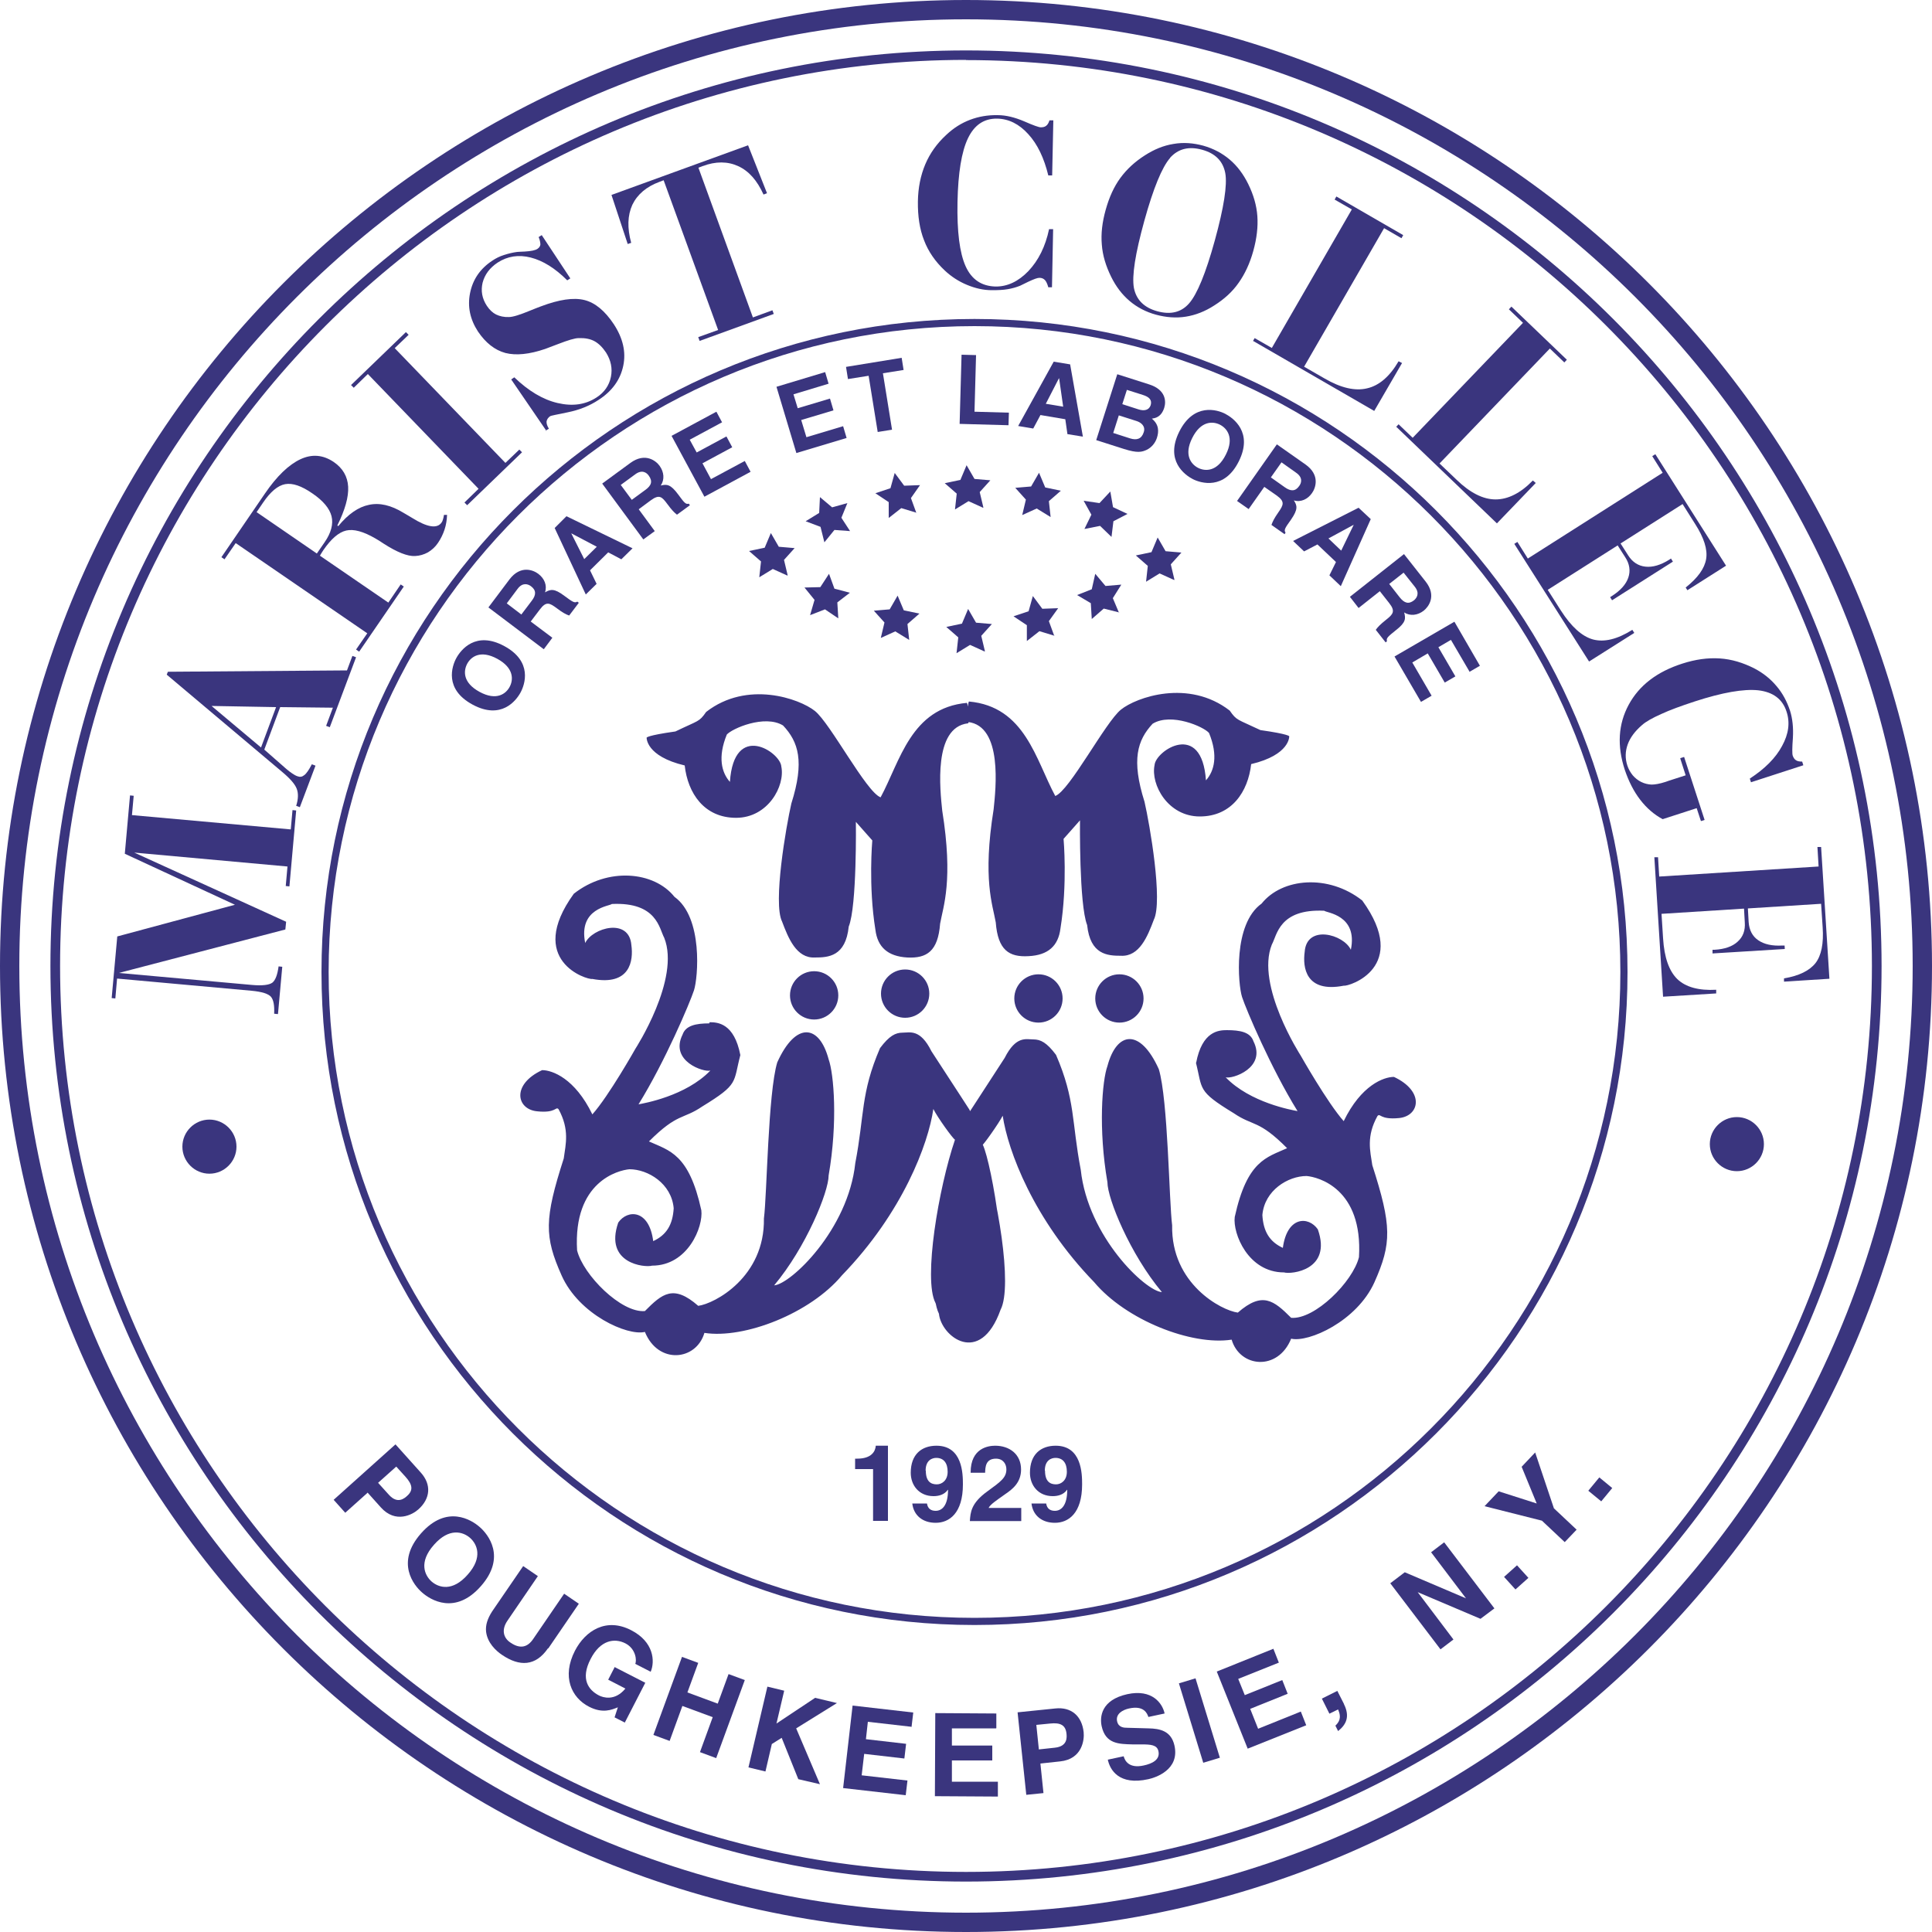 <?xml version="1.0" encoding="UTF-8"?> <svg xmlns="http://www.w3.org/2000/svg" id="svg2" width="100" height="100" viewBox="0 0 100 100"><defs><style>.cls-1{fill:#3a357e;stroke-width:0px;}</style></defs><g id="g10"><g id="g12"><path id="path14" class="cls-1" d="m14.38,52.49l-.19-.02c.02-.42-.03-.71-.16-.87-.13-.16-.47-.27-1.02-.32l-6.95-.63-.09,1.03-.19-.02.29-3.19,6.09-1.64-5.7-2.64.27-3.02.19.02-.09,1,8.22.74.09-1,.19.02-.35,3.93-.19-.02.09-1.01-7.93-.72,7.86,3.58-.04.4-8.62,2.25,6.89.62c.55.05.9,0,1.06-.12.16-.13.26-.41.32-.84l.19.02-.22,2.43"></path><path id="path16" class="cls-1" d="m10.94,36.54l3.35.06-.78,2.09-2.56-2.15Zm3.56.06l2.73.03-.35.94.19.07,1.36-3.62-.19-.07-.28.75-9.27.07-.06.15,5.97,5.03c.42.35.67.64.76.88.09.24.08.53-.03.88l.19.07.81-2.15-.19-.07c-.15.29-.28.48-.39.56-.11.09-.22.11-.35.06-.09-.03-.18-.08-.28-.15-.1-.07-.2-.14-.3-.23l-1.14-1,.83-2.22"></path><path id="path18" class="cls-1" d="m13.28,26.51l.34-.5c.38-.56.76-.88,1.14-.95.38-.07.85.09,1.41.48.56.38.89.78.99,1.18.1.4-.02.86-.36,1.35l-.4.58-3.13-2.15h0Zm3.28,2.25s.05-.08.09-.15c.04-.06.07-.11.09-.14.4-.58.79-.92,1.18-1.01.39-.09.89.05,1.51.41.11.06.25.15.43.27.7.45,1.24.66,1.62.64.24-.01.47-.08.67-.19.2-.12.38-.28.52-.49.15-.22.26-.45.34-.69.08-.24.12-.5.13-.76h-.16c-.01.08-.03.16-.05.23-.02.07-.04.12-.07.16-.23.34-.74.26-1.54-.24-.19-.11-.33-.2-.44-.26-.64-.39-1.23-.53-1.78-.41-.55.11-1.08.48-1.59,1.1l-.05-.03c.4-.81.59-1.48.56-2.01-.03-.53-.28-.96-.75-1.28-.55-.37-1.12-.42-1.72-.14-.6.28-1.22.87-1.84,1.78l-2.25,3.29.16.11.58-.84,6.81,4.67-.58.84.16.11,2.31-3.37-.16-.11-.64.94-3.53-2.42"></path><path id="path20" class="cls-1" d="m21.01,17.19l.14.14-.72.69,5.73,5.94.72-.69.14.14-2.84,2.74-.14-.14.73-.71-5.73-5.94-.73.71-.14-.14,2.84-2.74"></path><path id="path22" class="cls-1" d="m28.28,22.3l-1.82-2.66.16-.11c.73.7,1.47,1.15,2.24,1.33.77.18,1.44.09,2.02-.29.4-.26.65-.62.74-1.06.09-.44,0-.86-.25-1.26-.18-.27-.38-.47-.6-.59-.22-.12-.49-.17-.81-.16-.21,0-.56.11-1.08.31-.28.11-.51.19-.66.25-.82.28-1.51.35-2.06.21-.55-.15-1.02-.52-1.42-1.11-.41-.63-.55-1.29-.41-1.99.14-.7.52-1.26,1.14-1.67.19-.13.39-.23.61-.3.22-.07.45-.13.69-.16.09,0,.22-.02.39-.02.32-.02.54-.06.66-.14.09-.06.14-.14.15-.22,0-.09-.02-.22-.09-.39l.16-.1,1.48,2.24-.16.1c-.63-.63-1.26-1.02-1.89-1.18-.63-.16-1.2-.07-1.71.26-.41.27-.67.62-.78,1.04-.1.42-.03.82.22,1.2.14.21.3.36.48.45.19.09.41.14.66.13.21,0,.58-.12,1.09-.33.24-.1.43-.17.56-.22.95-.36,1.7-.47,2.26-.33.56.14,1.06.56,1.52,1.25.47.72.64,1.43.49,2.15-.15.72-.57,1.31-1.28,1.77-.47.31-1,.52-1.59.64-.59.12-.89.18-.91.2-.11.07-.17.17-.19.27-.01.11.03.23.12.38l-.17.1"></path><path id="path24" class="cls-1" d="m36.21,17.64l-.07-.19,1.03-.37-2.82-7.75-.21.08c-.68.25-1.15.65-1.41,1.19-.25.55-.27,1.2-.06,1.97l-.18.06-.84-2.54,7.07-2.57.98,2.48-.18.07c-.33-.73-.76-1.22-1.31-1.47-.54-.25-1.16-.26-1.85,0l-.21.08,2.82,7.75,1.01-.37.07.19-3.85,1.4"></path><path id="path26" class="cls-1" d="m54.32,11.86h.19s-.06,3.01-.06,3.01h-.19c-.05-.18-.11-.31-.18-.38s-.16-.11-.28-.11c-.11,0-.29.07-.57.2-.18.09-.32.16-.43.21-.2.08-.41.14-.65.18s-.5.05-.81.05c-.44,0-.87-.1-1.3-.28s-.81-.43-1.14-.74c-.49-.46-.85-.98-1.07-1.56-.23-.58-.33-1.25-.32-2.01.01-.71.14-1.35.38-1.92.24-.57.6-1.08,1.09-1.53.37-.35.78-.61,1.23-.78.45-.17.92-.25,1.43-.24.44,0,.9.12,1.37.32.48.21.76.31.86.31.11,0,.21-.02.28-.08.07-.05.13-.15.17-.28h.2s-.06,2.85-.06,2.85h-.2c-.22-.9-.56-1.62-1.04-2.14-.47-.52-1.01-.79-1.61-.8-.68-.01-1.18.33-1.51,1.02-.33.69-.51,1.79-.54,3.3-.03,1.53.11,2.63.42,3.32.31.69.83,1.03,1.54,1.05.62.01,1.19-.26,1.71-.8.52-.55.88-1.27,1.07-2.17"></path><path id="path28" class="cls-1" d="m60.56,8.17c.42-.47.97-.61,1.66-.42.69.19,1.08.59,1.2,1.21.11.61-.07,1.77-.54,3.48-.47,1.71-.92,2.79-1.33,3.26-.41.47-.96.6-1.65.41-.69-.19-1.09-.6-1.21-1.21-.11-.62.07-1.77.54-3.47.47-1.7.92-2.78,1.33-3.25h0Zm-3.53,4.49c.04.56.21,1.11.48,1.66.25.51.57.93.96,1.26.39.33.85.57,1.37.71s1.04.18,1.54.1c.5-.08.99-.27,1.47-.58.52-.33.94-.71,1.26-1.17.32-.45.58-1,.76-1.65.18-.65.25-1.25.21-1.81-.04-.55-.2-1.1-.47-1.65-.25-.51-.57-.94-.96-1.27-.39-.33-.84-.57-1.37-.72-.52-.14-1.03-.18-1.54-.09-.51.08-1,.28-1.48.59-.52.33-.94.72-1.27,1.17-.33.45-.58,1-.76,1.65-.18.64-.25,1.24-.2,1.8"></path><path id="path30" class="cls-1" d="m64.85,17.66l.09-.16.89.51,4.14-7.17-.89-.51.09-.16,3.46,2-.09.16-.9-.52-4.14,7.17,1.06.61c.84.49,1.58.66,2.2.51.62-.14,1.17-.61,1.63-1.4l.18.09-1.44,2.48-6.28-3.63"></path><path id="path32" class="cls-1" d="m72.26,22.1l.13-.14.73.7,5.71-5.95-.73-.7.13-.14,2.87,2.75-.13.14-.75-.72-5.71,5.95.88.84c.7.68,1.38,1.02,2.02,1.02s1.29-.32,1.93-.98l.15.13-2.01,2.09-5.22-5.01"></path><path id="path34" class="cls-1" d="m78.38,28.15l.16-.1.54.86,6.98-4.44-.54-.86.16-.1,3.66,5.77-2,1.27-.09-.14c.63-.5.98-.99,1.06-1.48.08-.49-.11-1.09-.57-1.81l-.65-1.03-3.21,2.04.39.61c.22.35.52.55.9.59.37.04.78-.08,1.23-.36l.09-.06.1.16-3.15,2-.1-.16.09-.06c.44-.28.73-.6.85-.95.12-.35.07-.71-.16-1.06l-.39-.61-3.62,2.3.68,1.07c.54.84,1.09,1.34,1.67,1.5.58.15,1.25-.01,2.03-.5l.1.16-2.34,1.48-3.87-6.09"></path><path id="path36" class="cls-1" d="m86.98,39.24l.19-.06,1.06,3.26-.19.06-.22-.67-1.76.57c-.43-.23-.82-.56-1.16-1-.34-.44-.6-.96-.8-1.55-.41-1.25-.34-2.37.2-3.37s1.46-1.71,2.77-2.13c.68-.22,1.32-.31,1.94-.27.62.04,1.21.22,1.8.52.46.24.84.55,1.14.91.31.36.54.79.7,1.27.13.41.18.88.15,1.41-.04.52-.04.83-.01.92.04.11.09.19.17.24.07.05.18.07.32.07l.06.19-2.71.88-.06-.19c.78-.51,1.34-1.07,1.67-1.69.34-.62.42-1.21.23-1.78-.21-.65-.7-1.01-1.46-1.1-.76-.08-1.86.11-3.3.58-.7.23-1.28.44-1.73.65-.45.2-.79.39-.99.57-.36.31-.61.64-.74,1-.13.36-.14.72-.02,1.09.06.19.16.36.28.51.12.14.27.26.43.34.18.09.36.13.54.14.18,0,.42-.04.73-.14l.17-.06.87-.28-.28-.87"></path><path id="path38" class="cls-1" d="m85.63,44.37h.19s.06,1,.06,1l8.25-.52-.06-1.01h.19s.43,6.82.43,6.82l-2.35.15v-.17c.78-.13,1.32-.4,1.63-.79.3-.39.43-1.01.37-1.86l-.08-1.21-3.79.24.04.71c.03.41.19.73.5.94.31.21.72.3,1.25.27h.11s.01.18.01.18l-3.74.23v-.19s.1,0,.1,0c.53-.03.93-.17,1.2-.42.28-.25.4-.58.37-1l-.04-.71-4.27.27.08,1.26c.06,1,.31,1.7.74,2.12.43.41,1.1.6,2.01.55v.19s-2.75.17-2.75.17l-.45-7.2"></path><path id="path40" class="cls-1" d="m19.57,76.75l.94-.84.48.53c.37.41.4.7.09.98-.14.13-.5.45-.95-.05,0,0-.56-.62-.56-.62Zm-.55.5l.69.77c.77.86,1.65.37,1.94.11.63-.56.69-1.29.13-1.91l-1.31-1.46-3.2,2.87.6.67,1.15-1.03"></path><path id="path42" class="cls-1" d="m22.46,79.96c.79-.9,1.5-.68,1.87-.36.36.32.68,1-.12,1.9-.79.9-1.5.68-1.87.36-.36-.32-.68-1,.12-1.9Zm-.67-.59c-1.33,1.51-.37,2.69.06,3.06.43.38,1.71,1.18,3.04-.33,1.33-1.51.37-2.69-.06-3.06-.43-.38-1.71-1.18-3.04.33"></path><path id="path44" class="cls-1" d="m28.36,85.32c-.64.93-1.47.95-2.37.34-.33-.22-.76-.63-.83-1.2-.04-.35.08-.69.31-1.05l1.61-2.35.76.52-1.57,2.3c-.34.49-.2.91.15,1.14.51.35.89.24,1.18-.19l1.6-2.34.76.52-1.58,2.31"></path><path id="path46" class="cls-1" d="m31.8,86.28l1.6.82-1.06,2.06-.53-.27.17-.52c-.32.13-.79.33-1.49-.03-.92-.47-1.42-1.56-.73-2.9.54-1.04,1.62-1.73,2.91-1.06,1.17.6,1.24,1.6,1.01,2.15l-.8-.41c.08-.15.05-.77-.51-1.06-.57-.29-1.3-.17-1.8.81-.54,1.04-.11,1.61.44,1.89.18.09.8.32,1.36-.36l-.89-.46.33-.64"></path><path id="path48" class="cls-1" d="m35.32,88.3l-.66,1.81-.84-.31,1.48-4.04.84.31-.56,1.53,1.57.58.56-1.53.84.31-1.48,4.04-.84-.31.66-1.81-1.57-.58"></path><path id="path50" class="cls-1" d="m39.61,91.69l-.87-.21.98-4.18.87.21-.4,1.7,2-1.33,1.13.27-2.11,1.31,1.23,2.89-1.12-.26-.86-2.14-.51.32-.33,1.42"></path><path id="path52" class="cls-1" d="m47.19,89.38l-2.27-.26-.1.9,2.08.24-.09.76-2.08-.24-.13,1.11,2.37.27-.09.76-3.24-.37.49-4.27,3.14.36-.09.76"></path><path id="path54" class="cls-1" d="m51.55,89.46h-2.28s0,.89,0,.89h2.09s0,.77,0,.77h-2.09s0,1.1,0,1.1h2.38s0,.77,0,.77l-3.26-.02.02-4.3,3.16.02v.76"></path><path id="path56" class="cls-1" d="m53.77,90.54l-.13-1.26.71-.07c.55-.06.8.09.85.51.02.19.07.67-.6.74l-.83.09Zm.08.74l1.02-.11c1.15-.12,1.26-1.12,1.22-1.51-.09-.84-.64-1.32-1.47-1.23l-1.95.2.45,4.27.89-.09-.16-1.54"></path><path id="path58" class="cls-1" d="m58.16,90.9c.06.23.27.65,1.04.48.42-.09.86-.29.76-.74-.07-.33-.41-.35-.87-.35h-.47c-.71-.02-1.4-.02-1.6-.95-.1-.47-.03-1.35,1.33-1.65,1.29-.28,1.82.48,1.93,1l-.84.18c-.06-.18-.23-.61-1-.44-.33.07-.7.28-.62.66.07.33.36.34.54.34l1.08.03c.6.01,1.18.13,1.35.89.28,1.26-.99,1.66-1.35,1.74-1.53.34-1.99-.49-2.1-1.01l.84-.18"></path><path id="path60" class="cls-1" d="m63.14,90.98l-.86.26-1.26-4.11.86-.26,1.26,4.11"></path><path id="path62" class="cls-1" d="m66.21,86.05l-2.12.85.34.84,1.94-.78.28.71-1.94.78.41,1.03,2.21-.89.28.71-3.03,1.21-1.6-3.99,2.93-1.18.28.71"></path><path id="path64" class="cls-1" d="m69.56,88.2c.33.66.11,1.07-.3,1.4h0s-.14-.28-.14-.28c.17-.17.34-.38.14-.84l-.45.22-.39-.78.8-.4.34.67"></path><path id="path66" class="cls-1" d="m74.08,80.34l.67-.51,2.6,3.42-.72.54-3.25-1.38h0s1.85,2.45,1.85,2.45l-.67.51-2.6-3.42.75-.57,3.17,1.35h0s-1.81-2.39-1.81-2.39"></path><path id="path68" class="cls-1" d="m79.11,81.67l-.67.6-.59-.65.67-.6.59.65"></path><path id="path70" class="cls-1" d="m81.61,79.17l-.62.65-1.18-1.11-2.97-.75.73-.77,1.97.63-.78-1.9.7-.74.97,2.89,1.17,1.1"></path><path id="path72" class="cls-1" d="m83.45,77.02l-.57.69-.67-.55.57-.69.68.56"></path><path id="path74" class="cls-1" d="m24.82,35.81c-.88-.48-.83-1.09-.64-1.45s.68-.74,1.56-.26c.88.48.83,1.1.64,1.45-.19.36-.68.74-1.56.26Zm-.36.66c1.48.8,2.25-.2,2.48-.62.23-.42.64-1.61-.84-2.41-1.48-.8-2.25.2-2.48.62-.23.42-.64,1.61.84,2.41"></path><path id="path76" class="cls-1" d="m26.99,31.81l-.76-.58.56-.75c.26-.35.54-.25.69-.14.28.21.28.45.04.76l-.53.7h0Zm1.16,1.79l.44-.59-1.12-.84.47-.62c.33-.44.5-.35.89-.06.29.22.46.31.63.37l.5-.66-.08-.06c-.14.09-.25.01-.67-.3-.53-.4-.72-.34-1-.18.12-.36-.03-.72-.35-.96-.25-.19-.91-.47-1.49.29l-1.09,1.45,2.86,2.16"></path><path id="path78" class="cls-1" d="m29.58,27.61h0s1.31.69,1.31.69l-.65.64-.67-1.33Zm.96,1.91l.94-.93.68.36.58-.57-3.42-1.66-.61.61,1.61,3.44.56-.55-.34-.7"></path><path id="path80" class="cls-1" d="m32.7,25.87l-.57-.77.75-.55c.35-.26.59-.09.7.07.21.29.14.51-.18.74l-.71.52Zm.6,2.05l.59-.43-.83-1.13.62-.46c.45-.33.58-.19.87.2.22.3.35.43.49.54l.67-.49-.06-.08c-.16.05-.24-.06-.55-.48-.4-.54-.59-.53-.9-.46.21-.31.17-.7-.06-1.02-.18-.25-.74-.71-1.51-.15l-1.46,1.07,2.12,2.88"></path><path id="path82" class="cls-1" d="m37.37,21.86l-1.67.9.36.66,1.54-.83.3.56-1.54.83.44.82,1.75-.94.3.56-2.39,1.29-1.7-3.15,2.32-1.25.3.56"></path><path id="path84" class="cls-1" d="m42.89,19.86l-1.82.55.22.72,1.67-.5.18.61-1.67.5.27.89,1.9-.57.18.61-2.6.78-1.03-3.43,2.52-.76.18.61"></path><path id="path86" class="cls-1" d="m46.17,22.24l-.74.12-.47-2.91-1.07.17-.1-.63,2.88-.47.1.63-1.07.17.47,2.91"></path><path id="path88" class="cls-1" d="m50.44,21.31l1.78.05-.02.65-2.53-.07.1-3.58.75.02-.08,2.93"></path><path id="path90" class="cls-1" d="m54.82,19.58h0s.21,1.47.21,1.47l-.9-.15.68-1.32h0Zm-.98,1.9l1.3.22.11.77.8.13-.66-3.74-.85-.14-1.84,3.33.78.13.37-.69"></path><path id="path92" class="cls-1" d="m57.91,21.5l.91.29c.26.08.48.28.38.58-.11.35-.36.43-.71.32l-.87-.28.29-.91h0Zm-1.17,1.28l1.44.46c.7.22.92.16,1.18.04.24-.12.43-.34.52-.61.11-.34.11-.7-.26-1,.17-.03.48-.07.64-.56.11-.35.07-.94-.77-1.21l-1.66-.53-1.09,3.41h0Zm1.59-2.6l.82.26c.32.1.49.25.41.53-.09.27-.35.31-.63.22l-.84-.27.24-.75"></path><path id="path94" class="cls-1" d="m61.71,22.67c.45-.9,1.07-.87,1.43-.69s.76.66.31,1.55c-.45.9-1.07.87-1.43.69s-.76-.66-.31-1.55Zm-.67-.33c-.75,1.5.28,2.24.7,2.46.42.21,1.63.58,2.38-.92.75-1.5-.28-2.24-.7-2.46s-1.63-.58-2.38.92"></path><path id="path96" class="cls-1" d="m65.78,24.71l.55-.78.76.54c.36.25.27.53.16.68-.2.29-.44.29-.75.07l-.72-.51h0Zm-1.75,1.22l.6.42.81-1.15.63.44c.45.32.37.49.09.89-.21.3-.29.47-.35.64l.68.48.05-.08c-.1-.14-.02-.25.28-.67.38-.55.32-.73.15-1,.36.11.72-.06.94-.38.18-.25.44-.93-.34-1.48l-1.48-1.04-2.06,2.93"></path><path id="path98" class="cls-1" d="m70.07,27.16h0s-.65,1.34-.65,1.34l-.66-.63,1.31-.71Zm-1.88,1.02l.96.91-.34.69.59.56,1.55-3.47-.63-.59-3.39,1.72.57.54.69-.36"></path><path id="path100" class="cls-1" d="m71.9,30.23l.75-.59.58.73c.27.34.1.58-.04.7-.28.22-.5.15-.74-.15l-.54-.69h0Zm-2.03.66l.45.58,1.1-.87.48.61c.34.43.21.58-.17.88-.29.23-.42.37-.52.51l.51.65.07-.06c-.05-.16.05-.24.46-.57.53-.41.51-.61.43-.92.31.2.7.15,1.01-.09.24-.19.69-.76.1-1.51l-1.12-1.42-2.81,2.22"></path><path id="path102" class="cls-1" d="m76.06,34.76l-.96-1.64-.65.38.88,1.51-.55.32-.88-1.51-.8.47,1,1.72-.55.32-1.37-2.35,3.1-1.8,1.32,2.28-.55.32"></path><path id="path104" class="cls-1" d="m44.26,75.5h.11c.74,0,.94-.38.96-.67h.63v3.89h-.77v-2.68h-.93v-.54"></path><path id="path106" class="cls-1" d="m47.91,76.12c0-.56.36-.66.55-.66.39,0,.59.27.59.72s-.3.65-.56.65c-.29,0-.57-.13-.57-.71h0Zm-.69,1.7c.07.62.54,1,1.21,1,.7,0,1.41-.49,1.41-1.99,0-.55-.02-2-1.37-2-.76,0-1.33.44-1.33,1.4,0,.65.43,1.21,1.18,1.21.26,0,.56-.07.74-.33h.01c0,.83-.32,1.09-.64,1.09-.24,0-.41-.11-.45-.38h0s-.76,0-.76,0"></path><path id="path108" class="cls-1" d="m50.24,76.21c0-1.27.93-1.38,1.27-1.38.74,0,1.34.44,1.34,1.23,0,.67-.43,1.01-.81,1.27-.51.36-.78.54-.87.72h1.69v.68h-2.66c.03-.45.06-.93.91-1.54.7-.51.98-.71.98-1.14,0-.26-.16-.55-.54-.55-.54,0-.55.44-.56.73h-.75"></path><path id="path110" class="cls-1" d="m54.08,76.12c0-.56.36-.66.55-.66.39,0,.59.27.59.72s-.3.65-.56.65c-.29,0-.57-.13-.57-.71h0Zm-.69,1.7c.07.62.54,1,1.21,1,.7,0,1.41-.49,1.41-1.99,0-.55-.02-2-1.37-2-.76,0-1.33.44-1.33,1.4,0,.65.43,1.21,1.18,1.21.26,0,.56-.07.74-.33h.01c0,.83-.32,1.09-.64,1.09-.24,0-.41-.11-.45-.38h0s-.76,0-.76,0"></path><path id="path112" class="cls-1" d="m45.6,51.43c0-.69.56-1.25,1.25-1.25s1.25.56,1.25,1.25-.56,1.25-1.25,1.25-1.25-.56-1.25-1.25Zm12.34,1.5c.69,0,1.25-.56,1.25-1.25s-.56-1.25-1.25-1.25-1.25.56-1.25,1.25.56,1.25,1.25,1.25Zm-4.19,0c.69,0,1.25-.56,1.25-1.25s-.56-1.25-1.25-1.25-1.25.56-1.25,1.25.56,1.25,1.25,1.25Zm-11.61-.16c.69,0,1.25-.56,1.25-1.25s-.56-1.25-1.25-1.25-1.25.56-1.25,1.25.56,1.25,1.25,1.25Zm-4.53-14.74c.27-.32,1.97-1.06,2.92-.48.8.85,1.12,1.86.43,4.04-.27,1.17-.96,5.16-.48,6.11.32.85.74,1.91,1.7,1.86.69,0,1.59-.05,1.75-1.6.43-1.06.37-5.42.37-5.42l.85.96s-.21,2.34.16,4.62c.11.9.64,1.38,1.65,1.44,1.01.05,1.59-.32,1.7-1.75.16-.9.69-2.23.11-5.85-.11-1.06-.48-4.31,1.33-4.52.11,0,0-1.01-.05-1.06-2.9.26-3.46,3.02-4.47,4.89-.74-.27-2.6-3.83-3.4-4.47-.8-.64-3.51-1.6-5.63.05-.37.53-.37.42-1.59,1.01-1.49.21-1.49.32-1.49.32,0,0-.05.96,1.97,1.44.16,1.44,1.01,2.71,2.66,2.71s2.55-1.65,2.34-2.66c-.05-.74-2.45-2.34-2.66.8-.43-.48-.64-1.28-.16-2.45h0Zm-.9,14.94c-.69,0-1.22.11-1.38.58-.69,1.38,1.12,1.97,1.44,1.86-1.28,1.33-3.46,1.7-3.72,1.75,1.38-2.23,2.66-5.26,2.87-5.9.21-.64.48-3.77-1.01-4.84-1.06-1.33-3.46-1.54-5.21-.16-2.5,3.46.69,4.47.96,4.41,1.97.37,2.13-.96,2.02-1.75-.11-1.44-2.02-.9-2.39-.11-.37-1.81,1.28-1.91,1.38-2.02,2.34-.11,2.45,1.28,2.71,1.75.85,2.13-1.49,5.74-1.49,5.74,0,0-1.38,2.45-2.23,3.4-.9-1.86-2.07-2.29-2.6-2.29-1.59.74-1.33,2.02-.27,2.13,1.01.11.96-.27,1.12-.11.58,1.06.37,1.81.27,2.55-1.01,3.14-1.01,4.04-.11,6.06.9,2.02,3.4,3.14,4.31,2.92.69,1.7,2.66,1.49,3.08.05,2.07.32,5.48-1.01,7.12-2.98,3.14-3.24,4.47-6.8,4.73-8.61.21.43,1.01,1.54,1.12,1.59-.85,2.5-1.65,7.23-1.01,8.45,1.06,2.98,3.08,1.38,3.19.21.74-1.49-.27-7.39-.74-8.4.05,0-.69-1.81-.69-1.81,0,0-.58-.9-1.97-3.03-.58-1.17-1.12-.96-1.49-.96s-.69.16-1.17.8c-1.01,2.34-.8,3.46-1.28,5.95-.37,3.46-3.35,6.27-4.2,6.33,1.65-1.97,2.82-4.84,2.82-5.69.48-2.76.27-5.26,0-6.01-.48-1.81-1.7-1.97-2.66.16-.48,1.59-.53,6.86-.69,8.08.05,3.03-2.55,4.41-3.4,4.52-1.28-1.12-1.86-.64-2.76.27-1.22.11-3.19-1.86-3.51-3.14-.21-3.56,2.13-4.15,2.71-4.2.96,0,2.18.74,2.29,2.02-.05.85-.37,1.38-1.06,1.7-.21-1.65-1.33-1.65-1.81-.96-.74,2.13,1.38,2.34,1.75,2.23,1.86,0,2.66-2.02,2.55-2.87-.64-2.92-1.65-3.08-2.71-3.56,1.49-1.49,1.75-1.12,2.76-1.81,1.91-1.17,1.59-1.22,1.97-2.66-.32-1.65-1.17-1.7-1.59-1.7Zm25.71-12.57c-.21-3.14-2.61-1.54-2.66-.8-.21,1.01.69,2.66,2.34,2.66s2.5-1.28,2.66-2.71c2.02-.48,1.97-1.44,1.97-1.44,0,0,0-.11-1.49-.32-1.22-.58-1.22-.48-1.59-1.01-2.13-1.65-4.84-.69-5.63-.05-.8.64-2.66,4.2-3.4,4.47-1.01-1.87-1.56-4.63-4.47-4.89-.05.05-.16,1.06-.05,1.06,1.81.21,1.44,3.46,1.33,4.52-.58,3.62-.05,4.94.11,5.85.11,1.44.69,1.81,1.7,1.75,1.01-.05,1.54-.53,1.65-1.44.37-2.29.16-4.63.16-4.63l.85-.96s-.05,4.36.37,5.42c.16,1.54,1.06,1.59,1.75,1.59.96.05,1.38-1.01,1.7-1.86.48-.96-.21-4.94-.48-6.11-.69-2.18-.37-3.19.42-4.04.96-.59,2.66.16,2.92.48.48,1.17.27,1.97-.16,2.45h0Zm-.53,14.56c.37,1.44.05,1.49,1.97,2.66,1.01.69,1.28.32,2.76,1.81-1.06.48-2.07.64-2.71,3.56-.11.85.69,2.87,2.55,2.87.37.11,2.5-.11,1.75-2.23-.48-.69-1.59-.69-1.81.96-.69-.32-1.01-.85-1.06-1.7.11-1.28,1.33-2.02,2.29-2.02.59.05,2.92.64,2.71,4.2-.32,1.28-2.29,3.24-3.51,3.14-.9-.9-1.49-1.38-2.76-.27-.85-.11-3.46-1.49-3.4-4.52-.16-1.22-.21-6.49-.69-8.08-.96-2.13-2.18-1.97-2.66-.16-.27.74-.48,3.24,0,6.01,0,.85,1.17,3.72,2.82,5.69-.85-.05-3.83-2.87-4.2-6.33-.48-2.5-.27-3.61-1.28-5.95-.48-.64-.8-.8-1.17-.8s-.9-.21-1.49.96c-1.38,2.13-1.97,3.03-1.97,3.03,0,0-.74,1.81-.69,1.81-.48,1.01-1.49,6.91-.74,8.4.11,1.17,2.13,2.76,3.19-.21.64-1.22-.16-5.95-1.01-8.45.11-.05.9-1.17,1.12-1.59.27,1.81,1.59,5.37,4.73,8.61,1.65,1.97,5.05,3.3,7.12,2.98.42,1.44,2.39,1.65,3.08-.05.9.21,3.4-.9,4.31-2.92.9-2.02.9-2.92-.11-6.06-.11-.74-.32-1.49.27-2.55.16-.16.11.21,1.12.11,1.06-.11,1.33-1.38-.27-2.13-.53,0-1.7.43-2.6,2.29-.85-.96-2.23-3.4-2.23-3.4,0,0-2.34-3.62-1.49-5.74.27-.48.37-1.86,2.71-1.75.11.11,1.75.21,1.38,2.02-.37-.8-2.29-1.33-2.39.11-.11.8.05,2.13,2.02,1.75.27.05,3.46-.96.96-4.41-1.75-1.38-4.15-1.17-5.21.16-1.49,1.06-1.22,4.2-1.01,4.84.21.64,1.49,3.67,2.87,5.9-.27-.05-2.45-.43-3.72-1.75.32.11,2.13-.48,1.44-1.86-.16-.48-.69-.58-1.38-.58-.42,0-1.28.05-1.59,1.7"></path><path id="path114" class="cls-1" d="m50.88,26.28l-.75-.34-.7.43.09-.82-.62-.54.81-.17.32-.76.41.71.82.07-.55.61.19.8"></path><path id="path116" class="cls-1" d="m50.96,33.72l-.75-.34-.7.43.09-.82-.62-.54.81-.17.32-.76.41.71.82.07-.55.61.19.8"></path><path id="path118" class="cls-1" d="m60.77,30.02l-.75-.34-.7.43.09-.82-.62-.54.81-.17.32-.76.41.71.82.07-.55.61.19.8"></path><path id="path120" class="cls-1" d="m54.59,32.91l-.79-.24-.65.51v-.82s-.69-.46-.69-.46l.78-.26.22-.79.49.66.82-.03-.48.67.28.77"></path><path id="path122" class="cls-1" d="m57.93,31.7l-.8-.2-.62.54-.05-.82-.71-.42.76-.3.18-.8.53.63.82-.07-.44.7.32.76"></path><path id="path124" class="cls-1" d="m54.36,26.75l-.7-.43-.75.34.19-.8-.55-.61.82-.07.41-.71.32.76.81.17-.62.54.09.82"></path><path id="path126" class="cls-1" d="m57.53,27.79l-.59-.57-.81.16.36-.74-.4-.72.82.12.56-.6.14.81.75.35-.73.38-.1.82"></path><path id="path128" class="cls-1" d="m47.44,26.54l-.79-.24-.65.51v-.82s-.69-.46-.69-.46l.78-.26.22-.79.49.66.82-.03-.47.67.28.77"></path><path id="path130" class="cls-1" d="m47.04,33.11l-.7-.43-.75.34.19-.8-.55-.61.82-.07.41-.71.32.76.81.17-.62.54.09.82"></path><path id="path132" class="cls-1" d="m44.01,27.49l-.82-.06-.52.64-.2-.8-.77-.29.7-.43.04-.82.63.53.79-.22-.31.76.45.69"></path><path id="path134" class="cls-1" d="m43.38,32l-.68-.46-.77.3.23-.79-.52-.64.82-.02.45-.69.28.77.8.21-.65.5.05.82"></path><path id="path136" class="cls-1" d="m40.75,29.79l-.75-.34-.7.43.09-.82-.62-.54.81-.17.32-.76.41.71.82.07-.55.61.19.8"></path><path id="path138" class="cls-1" d="m10.84,60.75c.77,0,1.4-.63,1.4-1.4s-.63-1.4-1.4-1.4-1.4.63-1.4,1.4.63,1.4,1.4,1.4"></path><path id="path140" class="cls-1" d="m89.9,60.62c.77,0,1.4-.63,1.4-1.4s-.63-1.4-1.4-1.4-1.4.63-1.4,1.4.63,1.4,1.4,1.4"></path><path class="cls-1" d="m50.44,84.11c-18.64,0-33.8-15.16-33.8-33.8S31.8,16.51,50.44,16.51s33.8,15.16,33.8,33.8-15.16,33.8-33.8,33.8Zm0-67.23c-18.43,0-33.43,15-33.43,33.43s15,33.43,33.43,33.43,33.43-15,33.43-33.43-15-33.43-33.43-33.43Z"></path><path class="cls-1" d="m50,97.39c-26.13,0-47.39-21.26-47.39-47.39S23.87,2.61,50,2.61s47.39,21.26,47.39,47.39-21.26,47.39-47.39,47.39Zm0-94.29C24.14,3.11,3.11,24.14,3.11,50s21.04,46.89,46.89,46.89,46.89-21.04,46.89-46.89S75.86,3.11,50,3.11Z"></path><path class="cls-1" d="m50,100C22.43,100,0,77.57,0,50S22.43,0,50,0s50,22.43,50,50-22.43,50-50,50ZM50,1C22.98,1,1,22.98,1,50s21.98,49,49,49,49-21.98,49-49S77.02,1,50,1Z"></path></g></g></svg> 
